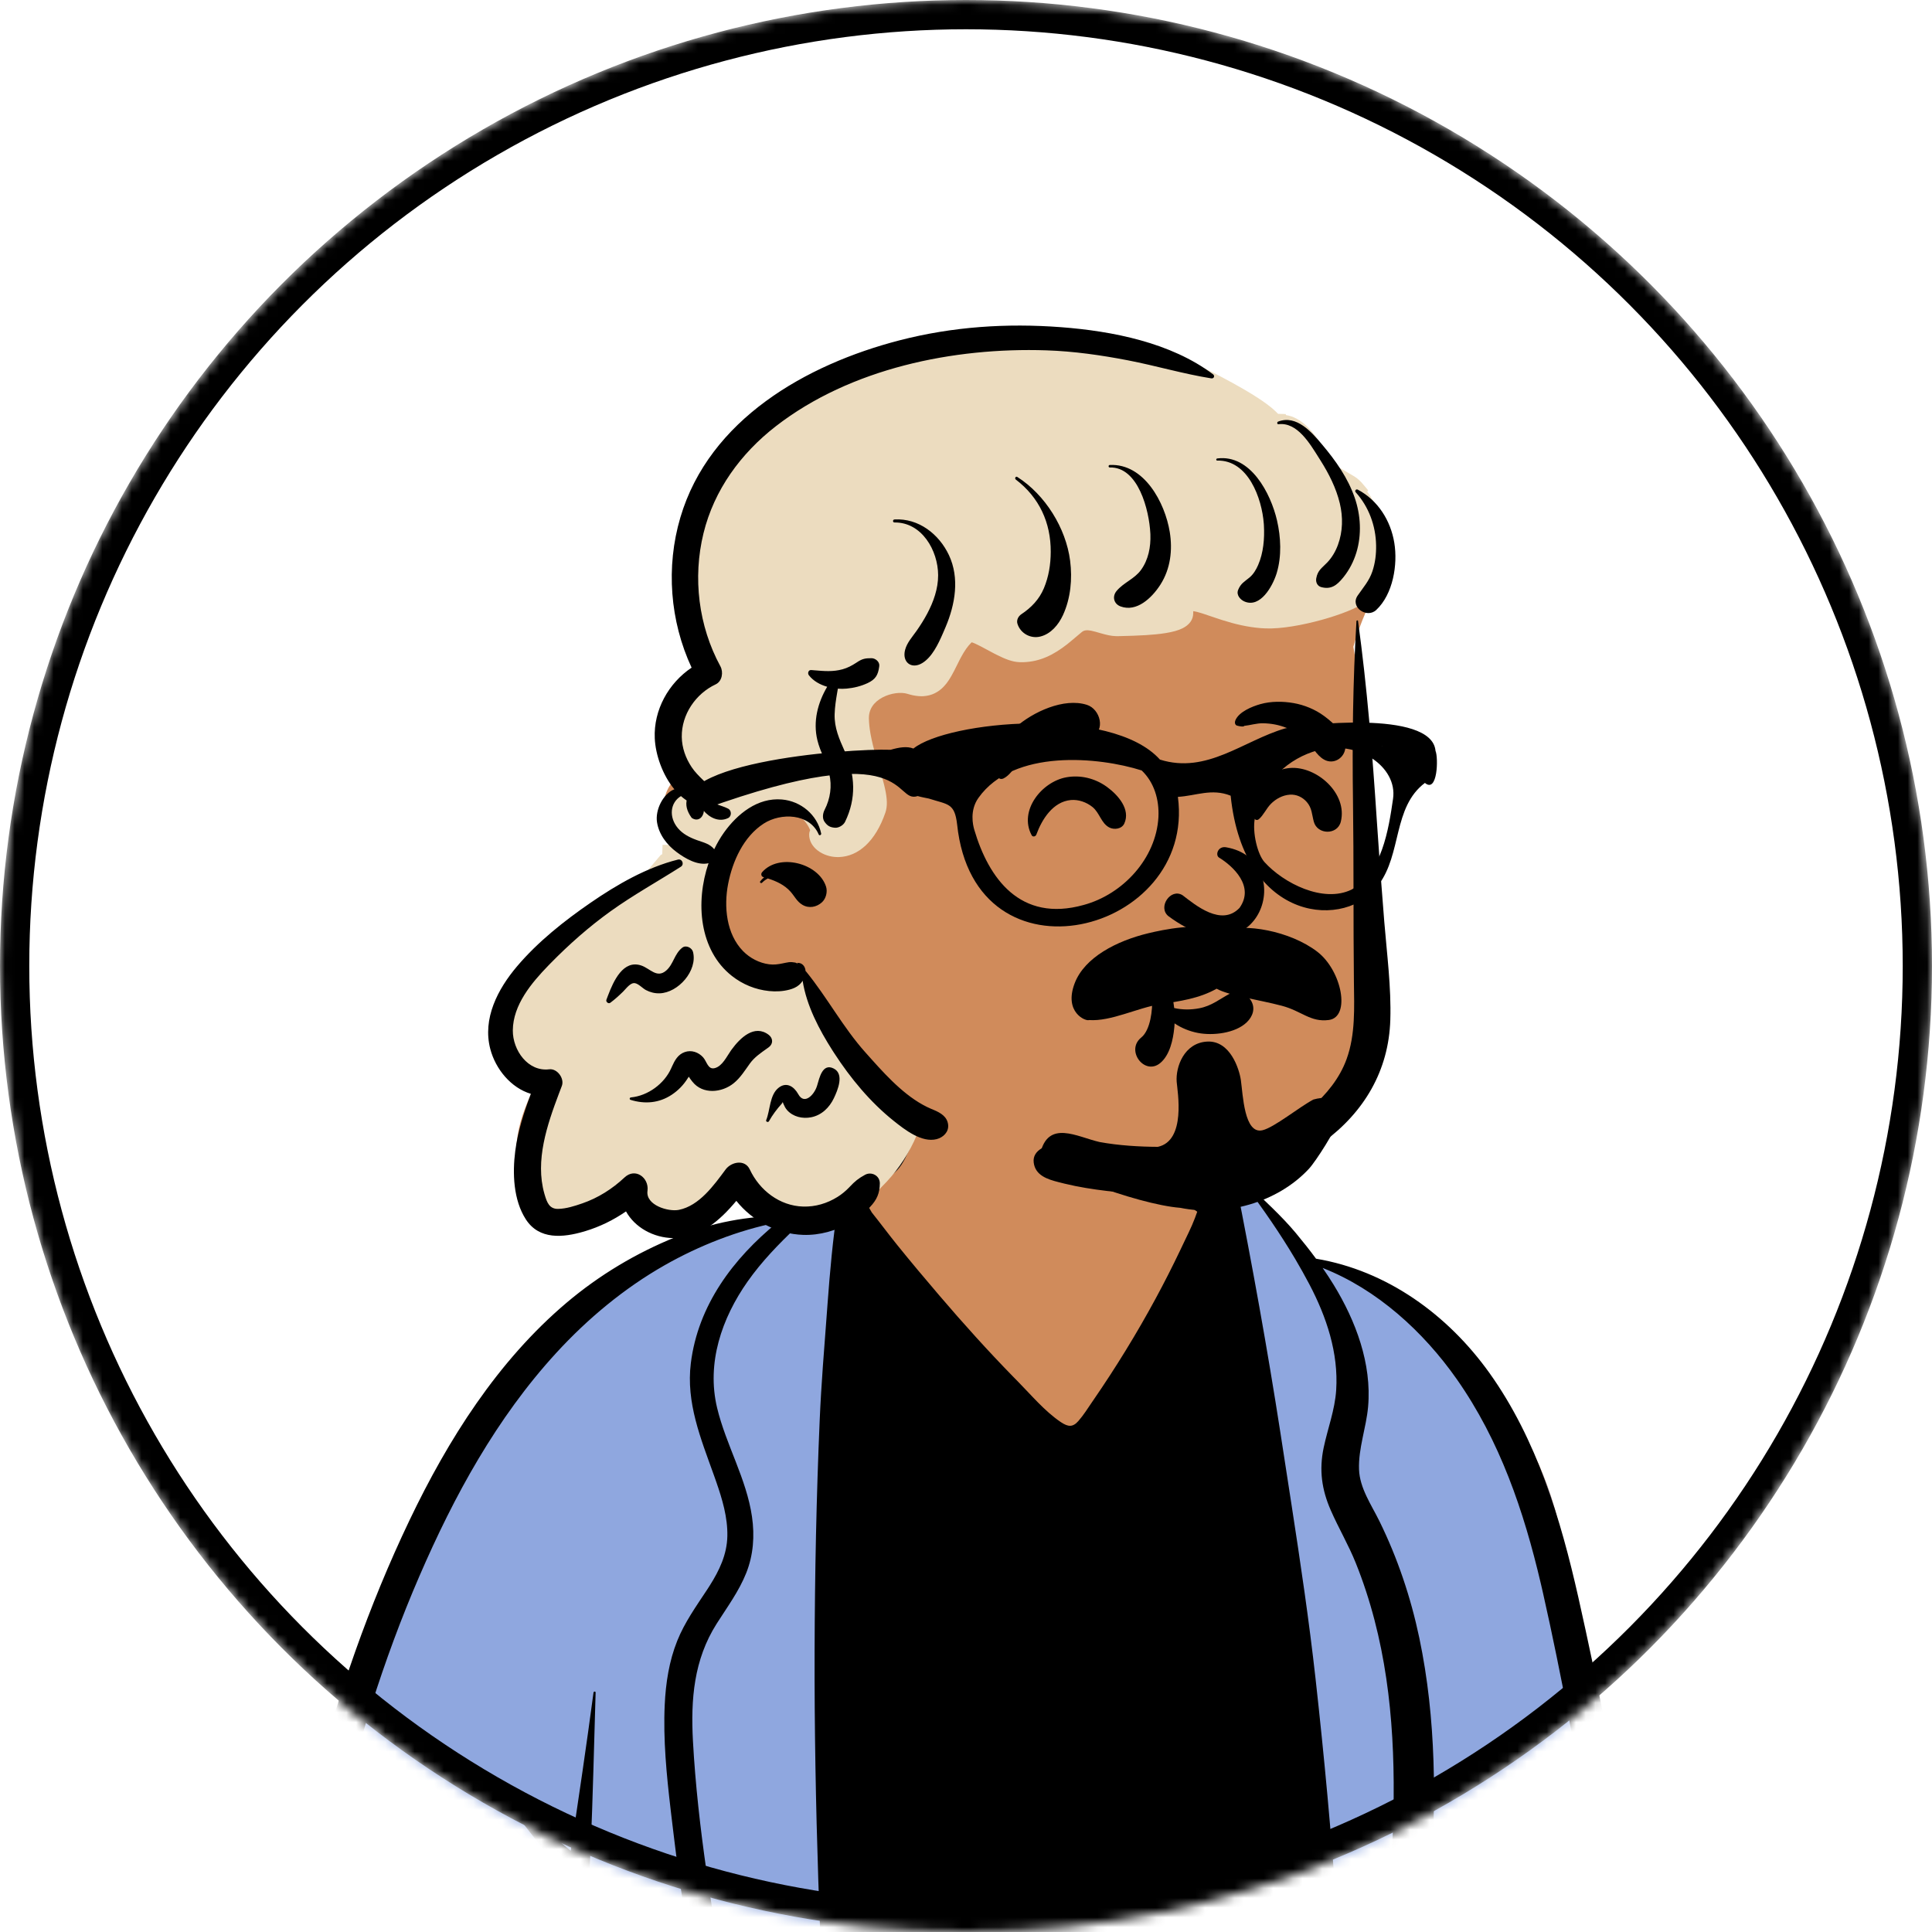 <svg width="198" height="198" viewBox="0 0 198 198" fill="none" xmlns="http://www.w3.org/2000/svg">
<mask id="mask0_277_1070" style="mask-type:alpha" maskUnits="userSpaceOnUse" x="0" y="0" width="198" height="198">
<circle cx="99" cy="99" r="99" fill="#C4C4C4"/>
</mask>
<g mask="url(#mask0_277_1070)">
<path fill-rule="evenodd" clip-rule="evenodd" d="M159.917 156.938C157.23 144.197 147.695 134.311 134.874 129.386C132.409 127.992 130.02 122.008 126.707 120.912C126.177 120.736 127.015 122.134 126.707 122.217C125.612 122.515 124.385 122.547 123.176 121.471C121.014 119.549 120.336 113.934 119.021 111.396C112.09 98.012 94.784 103.249 92.465 118.045C90.848 119.099 88.563 120.028 86.804 120.877C84.992 121.752 83.398 123.87 81.531 124.627C79.864 125.304 77.119 124.824 75.44 125.414C67.718 128.124 61.177 131.543 56.05 138.471C54.969 139.932 53.751 141.729 52.768 143.205C47.699 149.042 44.178 155.585 40.936 162.605C31.863 183.209 29.396 206.023 27.182 228.222C27.232 232.107 24.656 242.877 28.466 244.739C28.239 244.976 28.321 245.45 28.744 245.446C38.406 245.348 48.046 246.213 57.559 247.895C62.148 248.706 66.713 249.819 71.388 250.003C81.092 249.935 90.762 248.309 100.454 249.848C112.105 249.848 126.265 249.509 139.227 249.01C151.341 248.544 163.52 249.596 175.484 247.535C176.431 247.386 176.893 246.23 176.695 245.402C175.291 240.285 174.602 235.019 173.814 229.782C173.972 226.423 173.69 222.916 172.448 219.787C169.203 198.667 165.042 177.684 159.917 156.938Z" fill="#D08B5B"/>
<path fill-rule="evenodd" clip-rule="evenodd" d="M126.706 122.295C127.014 122.212 126.176 120.813 126.706 120.989C130.019 122.085 132.408 128.068 134.873 129.463C147.694 134.388 157.229 144.274 159.916 157.015C165.041 177.761 169.202 198.744 172.448 219.865C173.69 222.994 173.971 226.5 173.814 229.86L173.938 230.686C174.676 235.65 175.364 240.631 176.694 245.479C176.892 246.307 176.43 247.462 175.483 247.613C163.655 249.649 151.617 248.645 139.639 249.071L137.143 249.165C124.761 249.62 111.483 249.924 100.453 249.924C90.761 248.385 81.092 250.012 71.387 250.079C66.712 249.896 62.147 248.783 57.558 247.972C48.045 246.29 38.405 245.425 28.743 245.523C28.32 245.527 28.238 245.052 28.466 244.816C24.655 242.954 27.232 232.183 27.181 228.299L27.381 226.299C29.549 204.733 32.135 182.668 40.935 162.682L41.199 162.114C44.369 155.309 47.835 148.962 52.767 143.282L53.069 142.83C53.993 141.45 55.077 139.863 56.049 138.548C61.176 131.62 67.717 128.201 75.439 125.491C77.118 124.902 79.863 125.381 81.529 124.705C83.276 123.996 84.784 122.097 86.454 121.139V128.287L110.623 152.106L124.331 131.078L125.725 122.466C126.061 122.444 126.389 122.381 126.706 122.295Z" fill="#8FA7DF"/>
<path fill-rule="evenodd" clip-rule="evenodd" d="M156.008 184.7C155.753 185.941 155.394 187.183 154.918 188.359C154.459 189.495 153.767 190.512 153.292 191.634C153.227 191.785 153.123 191.899 152.996 191.986L153.036 192.291L153.073 192.596C153.31 194.656 153.577 196.709 153.809 198.768L153.92 199.798C154.375 204.097 155.094 208.375 155.652 212.662C156.197 216.86 156.754 221.059 157.348 225.251C157.962 229.574 158.588 233.889 159.318 238.195C159.626 240.013 159.948 241.83 160.283 243.645L160.542 245.033C163.206 245.675 163.935 249.391 161.222 250.762C159.99 251.382 158.408 251.234 157.393 250.259C156.338 249.244 156.295 247.412 156.05 246.037L155.813 244.759C154.049 235.149 152.518 225.429 151.802 215.683C151.618 213.166 151.463 210.647 151.362 208.126C151.267 205.756 151.313 203.385 151.276 201.014L151.263 200.368C151.207 197.839 151.254 195.314 151.32 192.786C151.327 192.478 151.341 192.17 151.357 191.86C151.268 191.756 151.203 191.632 151.177 191.512L151.141 191.352C151.054 190.944 151.153 190.465 151.467 190.173C151.602 188.45 151.78 186.731 151.829 185.01C151.833 184.868 152.036 184.872 152.048 185.01C152.162 186.475 152.391 187.943 152.619 189.41C154.089 188.227 155.175 186.279 155.816 184.648C155.863 184.53 156.035 184.572 156.008 184.7ZM121.23 116.229C121.474 117.344 121.956 118.346 122.603 119.279C122.911 119.724 123.262 120.138 123.681 120.486C124.043 120.782 124.453 120.975 124.836 121.233C125.394 121.146 125.977 121.358 126.368 121.768L126.306 121.168C126.287 120.973 126.608 120.935 126.645 121.123C128.339 129.671 129.885 138.224 131.222 146.834L131.809 150.637L132.36 154.206C133.276 160.154 134.162 166.1 134.829 172.091C135.718 180.087 136.465 188.104 137.012 196.132C137.56 204.217 137.897 212.307 138.137 220.408C138.197 222.449 138.261 224.49 138.322 226.531L138.737 224.09C139.149 221.648 139.554 219.204 139.901 216.751C141.147 207.973 142.142 199.133 142.628 190.28C143.074 182.177 142.924 173.915 140.863 166.021C140.345 164.036 139.709 162.08 138.943 160.177C138.199 158.324 137.184 156.608 136.385 154.783C135.454 152.66 135.176 150.656 135.654 148.37C136.073 146.379 136.806 144.505 136.938 142.456C137.184 138.65 135.946 134.965 134.198 131.635C133.736 130.757 133.251 129.892 132.744 129.033C131.208 126.439 129.477 123.94 127.679 121.544C127.583 121.415 127.787 121.274 127.893 121.379C129.531 122.998 131.322 124.591 132.796 126.36C133.512 127.22 134.211 128.097 134.874 128.998C142.14 130.213 148.384 134.741 152.652 140.719C157.495 147.505 159.945 155.67 161.758 163.712C163.774 172.65 165.474 181.668 167.285 190.649C169.159 199.943 171.025 209.237 172.911 218.529C173.848 223.141 174.786 227.754 175.721 232.369C176.195 234.705 176.693 237.036 177.214 239.365C177.482 240.558 177.768 241.75 178.016 242.947C178.295 244.297 178.035 245.162 177.121 246.153C176.784 246.522 176.251 246.516 175.833 246.32L175.702 246.259L175.576 246.197C175.059 245.943 174.653 245.68 174.33 245.113C173.976 244.492 173.919 243.801 173.798 243.11C173.573 241.837 173.35 240.565 173.126 239.289C172.79 237.383 172.425 235.482 172.054 233.581L170.19 224.084C169.693 221.552 169.196 219.019 168.694 216.488C166.907 207.437 165.118 198.388 163.328 189.338C161.61 180.648 160.091 171.9 158.134 163.26L158.023 162.774L157.91 162.288C156.162 154.841 153.718 147.637 149.284 141.326C145.872 136.472 141.133 132.138 135.551 129.946C135.945 130.511 136.322 131.089 136.683 131.677C138.945 135.374 140.597 139.762 140.209 144.164C140.019 146.315 139.202 148.429 139.279 150.596C139.351 152.522 140.543 154.214 141.366 155.889C143.234 159.686 144.586 163.722 145.458 167.862C147.206 176.175 147.2 184.729 146.598 193.168C145.944 202.341 144.701 211.514 143.284 220.598C142.558 225.257 141.592 229.877 140.852 234.529C140.486 236.823 139.988 239.111 139.553 241.393L139.345 242.484C139.228 243.089 139.108 243.692 138.969 244.289L138.883 244.646V244.71C138.879 245.15 138.759 245.515 138.564 245.805C138.3 246.655 137.97 247.484 137.533 248.281C137.308 248.687 136.982 248.916 136.628 249C136.272 249.816 135.464 250.443 134.5 250.439L121.817 250.39C114.45 250.361 107.083 250.312 99.716 250.272C97.857 250.263 96 250.228 94.143 250.179C92.402 250.131 90.733 249.922 89.01 249.705C87.066 249.461 86.013 248.083 86.303 246.14C86.368 245.712 86.436 245.285 86.503 244.859C86.115 244.987 85.654 244.927 85.343 244.623L85.05 244.337C84.645 243.936 84.283 243.542 84.025 243.007C83.761 242.457 83.545 241.875 83.311 241.313C82.805 240.105 82.314 238.893 81.836 237.673C80.877 235.236 79.918 232.789 79.027 230.327C77.263 225.451 75.702 220.501 74.345 215.495C71.924 206.564 70.173 197.459 69.069 188.274L68.805 186.085L68.729 185.439C68.31 181.879 67.958 178.263 68.124 174.71C68.227 172.486 68.571 170.245 69.403 168.168C70.169 166.252 71.352 164.613 72.478 162.901L72.606 162.703L72.736 162.5C73.72 160.945 74.503 159.319 74.542 157.429C74.582 155.513 74.024 153.646 73.399 151.851L73.244 151.41L73.139 151.116C71.811 147.407 70.3 143.75 70.799 139.714C71.535 133.77 75.137 128.979 79.668 125.285C75.638 126.083 71.649 127.66 68.128 129.659C63.97 132.023 60.227 135.141 56.998 138.662C50.898 145.315 46.542 153.297 42.977 161.539C39.245 170.164 36.478 179.202 34.392 188.358C32.295 197.566 30.891 206.922 29.932 216.314C29.454 220.989 29.078 225.675 28.766 230.364C28.608 232.766 28.488 235.173 28.302 237.571C28.116 239.968 28.032 242.401 27.447 244.734C27.174 245.82 25.332 245.931 25.135 244.734C24.697 242.06 24.82 239.294 24.942 236.586L24.953 236.341C25.073 233.644 25.23 230.949 25.416 228.254C25.796 222.746 26.303 217.245 26.965 211.763C29.287 192.517 33.569 173.372 41.968 155.804C45.923 147.529 50.999 139.489 58.06 133.514C61.421 130.672 65.211 128.403 69.296 126.76C72.948 125.29 76.659 124.594 80.54 124.596C82.487 123.105 84.576 121.805 86.664 120.695C86.789 120.627 86.921 120.789 86.817 120.895C86.763 120.947 86.71 121.001 86.656 121.051C86.892 121.067 87.136 121.177 87.355 121.408C88.122 122.212 88.768 123.217 89.348 124.262C90.229 125.362 91.069 126.499 91.948 127.588C93.356 129.332 94.797 131.049 96.256 132.754C98.705 135.62 101.234 138.431 103.871 141.129L104.312 141.577C105.679 142.963 107.064 144.621 108.681 145.718L108.767 145.775C109.449 146.219 109.933 146.3 110.514 145.636C111.043 145.032 111.484 144.331 111.936 143.665L112.041 143.512C114.352 140.154 116.493 136.672 118.432 133.088C119.315 131.457 120.156 129.802 120.953 128.129L121.192 127.627C121.625 126.704 122.096 125.8 122.454 124.85C122.537 124.627 122.619 124.405 122.698 124.184C121.478 123.383 120.533 121.652 120.191 120.296C119.834 118.887 120.014 117.442 120.649 116.154C120.769 115.912 121.172 115.971 121.23 116.229ZM61.042 173.465C60.873 178.82 60.771 184.18 60.519 189.532L60.432 191.359C60.825 191.796 61.055 192.302 60.871 192.996C60.8 193.261 60.589 193.501 60.325 193.591L60.243 195.289C59.869 202.931 59.431 210.557 58.631 218.18C57.63 227.719 56.471 237.243 55.315 246.766C55.151 248.114 54.213 249.183 52.755 248.986C51.279 248.786 50.681 247.502 50.875 246.163C51.636 240.911 52.368 235.655 53.009 230.385L53.739 224.382C54.654 216.877 55.592 209.373 56.671 201.892C57.122 198.765 57.591 195.641 58.061 192.515L57.897 192.302C57.225 191.428 56.53 190.574 55.842 189.713C54.521 188.055 53.218 186.411 52.008 184.674C51.947 184.587 52.07 184.459 52.157 184.526C53.853 185.779 55.459 187.119 57.074 188.481L58.488 189.679C59.301 184.279 60.107 178.877 60.825 173.465C60.843 173.33 61.046 173.32 61.042 173.465ZM85.445 122.217C84.424 123.18 83.381 124.122 82.353 125.079L81.976 125.431L81.601 125.785C79.793 127.5 78.061 129.285 76.618 131.335C73.969 135.099 72.391 139.688 73.492 144.284C74.407 148.091 76.504 151.542 77.068 155.444C77.35 157.398 77.213 159.363 76.477 161.209C75.725 163.092 74.525 164.706 73.446 166.405C71.103 170.098 70.783 174.151 71.016 178.428C71.26 182.896 71.773 187.366 72.406 191.792C73.688 200.763 75.621 209.64 78.179 218.333C79.459 222.686 80.971 226.947 82.476 231.224C83.226 233.353 84.1 235.432 85 237.501C85.474 238.59 85.961 239.673 86.455 240.753C86.272 239.227 86.272 237.66 86.183 236.143C86.055 233.969 85.893 231.799 85.743 229.628C85.44 225.22 85.169 220.809 84.927 216.398C84.069 200.666 83.437 184.921 83.484 169.164C83.507 161.285 83.667 153.405 84.006 145.534C84.166 141.827 84.473 138.123 84.751 134.422L84.81 133.629C85.056 130.306 85.35 126.976 85.856 123.682C85.706 123.345 85.576 123.002 85.48 122.652L85.445 122.52L85.47 122.524C85.447 122.421 85.44 122.318 85.445 122.217ZM94.273 108.679C94.294 108.588 94.423 108.596 94.447 108.679C95.022 110.616 94.818 112.747 94.323 114.696C94.056 115.752 93.676 116.777 93.217 117.765L93.056 118.111C92.663 118.952 92.221 119.819 91.455 120.344C91.135 120.563 90.564 120.577 90.244 120.344L90.081 120.22C90.055 120.2 90.028 120.178 90.002 120.156C89.704 119.906 89.557 119.354 89.694 118.99C90.049 118.05 90.853 117.361 91.408 116.523C91.901 115.78 92.336 114.995 92.698 114.179C93.478 112.415 93.829 110.541 94.273 108.679Z" fill="black"/>
<path fill-rule="evenodd" clip-rule="evenodd" d="M139.863 51.861C139.434 50.775 138.675 49.41 137.407 49.355C136.425 46.348 133.985 43.285 130.591 43.366C120.629 33.153 108.088 33.635 94.976 35.797C88.058 37.083 81.033 39.602 75.874 44.572C69.695 50.423 67.289 60.633 72.128 68.032C67.945 70.278 67.864 75.61 69.653 79.458C67.503 80.948 67.372 84.565 69.793 85.703C69.664 86.231 69.755 86.777 70.001 87.246C68.801 88.248 67.238 88.988 65.947 89.624C65.376 89.906 65.047 90.365 64.91 90.882C60.669 93.671 50.095 100.487 50.221 105.913C50.158 108.742 52.252 110.605 54.797 111.346C53.283 114.381 52.134 117.925 53.583 121.199C53.984 122.188 56.986 125.095 57.137 125.148C57.401 125.375 61.707 123.393 63.8 122.382C64.206 125.029 67.029 126.416 69.462 125.508C71.769 124.811 73.187 122.853 74.643 121.071C76.574 125.296 82.257 125.345 85.93 123.524C89.229 121.995 91.736 119.196 93.133 115.822C100.551 119.462 109.229 120.523 117.288 119.069C117.805 119.987 118.949 120.603 119.97 120.248C124.254 118.957 128.992 118.884 132.625 115.925C140.196 110.478 140.834 100.433 140.306 91.871C139.838 83.334 140.247 74.727 138.7 66.282C139.371 63.796 140.488 61.598 141.522 59.262C142.646 56.813 142.622 53.172 139.863 51.861Z" fill="#D08B5B"/>
<path fill-rule="evenodd" clip-rule="evenodd" d="M105.49 34.916L105.785 34.917C106.271 34.92 106.757 34.93 107.242 34.946C109.802 35.03 112.473 35.363 115.479 35.933L115.937 36.021C116.685 36.168 117.355 36.316 118.423 36.566L120.544 37.067C121.624 37.319 122.417 37.493 123.151 37.634L123.247 37.652C123.247 37.652 128.898 40.367 130.723 42.154L130.905 42.334L130.983 42.411L131.777 42.436L131.784 42.537L131.79 42.538C132.579 42.661 133.291 43.07 133.954 43.707L134.025 43.776L134.093 43.844C134.609 44.371 135.022 44.932 135.588 45.821L135.717 46.024L135.947 46.391L136.134 46.686C136.256 46.878 136.373 47.069 136.485 47.258L136.595 47.446L136.674 47.584L138.723 48.782C139.018 48.955 139.287 49.178 139.533 49.446L139.599 49.52L139.665 49.596L140.223 50.262L140.11 50.38L140.165 50.451L140.262 50.585L140.358 50.721L140.45 50.858L140.49 50.919L140.55 51.049L140.579 51.114L140.602 51.168L140.673 51.204L140.815 51.461C141.554 52.797 141.952 54.314 141.978 55.873C141.997 56.949 141.865 57.925 141.55 58.868C141.333 59.519 141.041 60.031 140.538 60.736L140.139 61.283L140.059 61.396L139.962 61.533C139.946 61.555 139.931 61.577 139.916 61.599C139.269 62.538 133.737 64.317 130.337 64.403L130.236 64.405L130.105 64.406C129.78 64.408 129.467 64.396 129.165 64.371C127.857 64.261 126.634 63.985 125.213 63.534L124.919 63.439L123.354 62.912C123.304 62.895 123.264 62.882 123.236 62.873L123.093 62.828C122.748 62.722 122.498 62.661 122.328 62.639L122.293 62.635L122.289 62.7L122.288 62.761V62.811C122.298 63.533 121.86 64.059 121.182 64.395C120.75 64.608 120.194 64.761 119.494 64.875L119.382 64.893C118.24 65.07 116.878 65.146 114.599 65.197C114.512 65.199 114.425 65.198 114.337 65.194C113.848 65.172 113.463 65.088 112.748 64.882L112.41 64.785L112.227 64.734C111.887 64.642 111.697 64.606 111.518 64.596L111.467 64.593L111.415 64.593C111.2 64.592 111.045 64.64 110.892 64.757L110.814 64.82L109.764 65.702C109.626 65.816 109.504 65.917 109.414 65.989L109.378 66.018C107.936 67.152 106.561 67.799 104.941 67.861L104.832 67.864L104.719 67.865C104.638 67.865 104.554 67.864 104.472 67.861C103.79 67.835 103.082 67.581 102.115 67.092L101.914 66.99L101.774 66.916C101.703 66.879 101.628 66.839 101.548 66.795L100.826 66.409L100.458 66.215C100.017 65.988 99.771 65.879 99.606 65.834L99.579 65.827L99.564 65.841C99.181 66.216 98.853 66.687 98.5 67.338L98.447 67.437L98.369 67.584L97.867 68.585L97.773 68.772C97.4 69.494 97.106 69.956 96.72 70.362C96.16 70.95 95.483 71.291 94.653 71.346L94.569 71.35L94.47 71.353C94.079 71.356 93.664 71.296 93.215 71.171L93.111 71.141L93.009 71.11C92.34 70.898 91.282 71.03 90.441 71.477C89.528 71.963 89.026 72.704 89.048 73.651C89.059 74.121 89.113 74.625 89.208 75.172L89.235 75.322C89.36 75.997 89.528 76.675 89.789 77.579L90.348 79.471L90.411 79.692L90.474 79.919C90.565 80.249 90.638 80.538 90.697 80.809C90.925 81.847 90.964 82.626 90.735 83.289C89.725 86.216 87.975 87.771 85.983 87.836L85.913 87.838H85.828C84.297 87.821 82.91 86.821 82.927 85.526C82.928 85.39 82.954 85.264 82.999 85.149L83.019 85.101L83.029 85.081L83.014 85.041C82.542 83.912 81.454 83.088 80.177 82.926L80.104 82.918L80.032 82.911C79.962 82.904 79.892 82.901 79.826 82.898L79.761 82.896H79.683C77.98 82.899 76.295 84.036 74.969 85.895C74.693 86.282 74.436 86.705 74.206 87.152L74.13 87.303L73.761 88.059L73.512 88.789C72.141 92.815 72.835 97.028 75.513 99.206L75.594 99.271C76.559 100.03 77.693 100.491 78.904 100.614C79.044 100.628 79.184 100.637 79.319 100.641L79.419 100.643H79.534C79.929 100.637 80.306 100.588 80.645 100.496C80.922 100.422 81.114 100.331 81.248 100.215C81.284 100.185 81.312 100.157 81.336 100.13L81.357 100.105L81.365 100.095L83.195 100.367C83.506 102.347 84.405 104.399 85.868 106.753L85.96 106.901L86.121 107.155L86.284 107.409C88.006 110.063 89.925 112.297 92.035 114.012L92.183 114.131L92.38 114.288L92.562 114.43C92.915 114.705 93.208 114.918 93.502 115.109L93.575 115.156L94.269 115.597L93.948 116.355C93.196 118.122 92.158 119.729 90.88 121.096L90.759 121.224L89.871 122.142L89.187 121.271C89.183 121.264 89.167 121.256 89.149 121.252L89.137 121.25H89.13L89.12 121.251L89.109 121.254L89.098 121.26C88.587 121.537 88.305 121.75 87.902 122.166L87.844 122.227L87.776 122.299L87.681 122.397C87.262 122.828 86.814 123.195 86.326 123.5C85.197 124.205 83.945 124.597 82.648 124.632L82.526 124.635H82.403C82.359 124.634 82.315 124.633 82.271 124.632C79.566 124.557 77.141 122.819 75.949 120.272C75.902 120.171 75.858 120.138 75.778 120.131L75.755 120.13L75.727 120.129C75.528 120.131 75.284 120.249 75.149 120.409L75.124 120.439L74.668 121.053L74.493 121.285C72.866 123.428 71.53 124.598 69.736 124.955C69.595 124.982 69.445 125 69.286 125.006L69.19 125.011H69.134C68.362 125.012 67.473 124.788 66.779 124.394C65.863 123.871 65.296 123.068 65.368 122.074L65.373 122.01L65.386 121.903C65.446 121.372 65.022 121.084 64.697 121.344L64.675 121.363L64.648 121.388C63.311 122.645 61.774 123.609 60.117 124.204L59.971 124.255L59.753 124.33C58.709 124.683 57.972 124.858 57.197 124.872C56.526 124.884 55.968 124.641 55.564 124.175C55.295 123.863 55.13 123.517 54.966 123.013L54.939 122.927L54.879 122.731L54.842 122.603C54.361 120.909 54.351 119.096 54.728 117.096C55.01 115.603 55.458 114.16 56.213 112.137L56.359 111.747L56.661 110.952C56.692 110.872 56.51 110.593 56.398 110.562L56.385 110.559L56.282 110.57C56.21 110.578 56.138 110.582 56.064 110.585L55.951 110.588H55.877C53.426 110.563 51.555 108.154 51.572 105.602C51.591 103.211 52.79 101.156 55.08 98.716L55.279 98.506L55.494 98.282L55.706 98.064C57.741 95.988 59.821 94.175 61.986 92.62L62.166 92.493L62.365 92.352C63.095 91.838 63.804 91.374 64.785 90.762L65.363 90.404L67.704 87.634C67.76 87.602 67.816 87.57 67.87 87.539L67.9 86.578L70.156 86.624C69.584 86.33 69.109 85.973 68.724 85.515C67.444 83.993 67.604 81.879 69.161 80.84L69.216 80.804L69.872 80.398L70.409 80.87C70.877 81.282 71.373 81.554 71.891 81.68L71.972 81.699L72.377 81.785L72.456 81.913L72.501 81.847C72.501 81.84 72.5 81.834 72.498 81.827L72.494 81.817L72.485 81.804L72.434 81.741L72.378 81.674C72.198 81.462 71.996 81.255 71.629 80.901L71.371 80.653L71.171 80.458C70.645 79.94 70.364 79.619 70.067 79.173C69.325 78.065 68.907 76.815 68.889 75.545C68.853 72.905 70.491 70.409 72.918 69.269C73.003 69.229 73.066 68.946 72.964 68.758C70.614 64.435 69.962 59.253 71.142 54.432C72.244 49.935 74.984 45.965 78.908 42.924C85.644 37.703 94.988 35.011 104.902 34.918L105.202 34.916H105.49Z" fill="#ECDCBF"/>
<path fill-rule="evenodd" clip-rule="evenodd" d="M69.471 88.096C69.917 87.983 70.157 88.585 69.778 88.826C67.373 90.359 64.889 91.729 62.566 93.397C60.356 94.984 58.315 96.791 56.412 98.733L56.201 98.949C54.481 100.724 52.575 102.981 52.556 105.599C52.541 107.633 54.106 109.854 56.289 109.587C57.111 109.487 57.867 110.532 57.581 111.287L57.279 112.082C56.064 115.298 54.828 118.944 55.788 122.328L55.823 122.449C56.055 123.224 56.299 123.908 57.197 123.893C58.029 123.878 58.896 123.597 59.675 123.328C61.293 122.771 62.759 121.84 64.004 120.671C65.104 119.636 66.51 120.687 66.362 122.002L66.357 122.044C66.154 123.52 68.499 124.205 69.565 123.994C71.67 123.577 73.17 121.462 74.366 119.85C74.94 119.076 76.336 118.771 76.841 119.85C77.841 121.988 79.903 123.587 82.315 123.654C83.568 123.688 84.769 123.331 85.831 122.667C86.264 122.397 86.651 122.075 87.006 121.71L87.094 121.618C87.62 121.059 87.983 120.762 88.654 120.398C89.316 120.038 90.171 120.484 90.168 121.268C90.162 122.283 89.865 122.959 89.167 123.695C88.588 124.305 87.902 124.841 87.179 125.269C85.729 126.128 84.004 126.612 82.315 126.556C79.652 126.467 77.111 125.137 75.463 123.068C73.781 125.084 71.694 126.936 68.983 126.887C66.953 126.849 65.061 125.79 64.155 124.149C62.875 125.033 61.471 125.724 59.968 126.176L59.835 126.216C57.708 126.836 55.261 127.083 53.892 124.966C52.607 122.98 52.511 120.228 52.806 117.957C53.069 115.928 53.691 114.001 54.406 112.101C52.371 111.491 50.791 109.575 50.248 107.509C49.428 104.384 51.02 101.355 52.989 99.034C55.128 96.512 57.819 94.379 60.532 92.512C63.236 90.651 66.266 88.901 69.471 88.096ZM139.016 63.659C139.022 63.572 139.164 63.542 139.176 63.637C140.111 70.433 140.651 77.215 141.1 84.058C141.326 87.524 141.585 90.987 141.866 94.45C142.137 97.77 142.587 101.179 142.486 104.512C142.326 109.732 139.798 113.976 135.652 117.031C131.679 119.959 126.751 121.405 121.916 122.016C119.107 122.372 116.26 122.389 113.448 122.055C111.989 121.882 110.531 121.652 109.101 121.305L108.482 121.15C107.356 120.861 106.098 120.47 105.938 119.133C105.86 118.485 106.203 118.008 106.758 117.682C107.48 117.259 108.309 117.508 109.053 117.702C110.308 118.027 111.576 118.306 112.858 118.499C115.613 118.914 118.444 118.939 121.213 118.651C125.87 118.167 130.783 116.654 134.373 113.526C135.933 112.168 137.291 110.511 138.004 108.544C138.922 106.015 138.786 103.256 138.755 100.608C138.684 94.45 138.747 88.292 138.661 82.133C138.575 75.956 138.65 69.827 139.016 63.659ZM92.184 34.88C97.627 33.474 103.149 33.108 108.738 33.531C114.01 33.931 120.015 35.113 124.32 38.363C124.529 38.521 124.404 38.819 124.146 38.778C121.268 38.318 118.462 37.482 115.596 36.928C112.839 36.396 110.033 35.996 107.226 35.904C97.733 35.59 87.17 37.746 79.515 43.68C75.926 46.462 73.187 50.202 72.097 54.653C70.979 59.218 71.584 64.155 73.829 68.284C74.152 68.879 74.019 69.82 73.344 70.136C71.297 71.097 69.84 73.225 69.871 75.521C69.887 76.635 70.27 77.703 70.885 78.624C71.536 79.597 72.527 80.278 73.255 81.187C73.542 81.546 73.553 82.039 73.326 82.368C73.751 82.555 74.21 82.656 74.629 82.877C74.985 83.064 74.995 83.648 74.629 83.833C73.706 84.299 72.707 83.804 72.083 83.053C71.972 82.918 71.876 82.778 71.788 82.636C71.041 82.477 70.372 82.102 69.788 81.588C68.675 82.256 68.522 83.744 69.479 84.88C69.967 85.461 70.661 85.819 71.362 86.076L71.446 86.107C72.129 86.35 72.754 86.486 73.197 87.033C73.489 86.421 73.825 85.846 74.199 85.32C75.559 83.413 77.65 81.721 80.132 81.935C82.075 82.103 83.759 83.498 84.157 85.423C84.186 85.565 83.973 85.676 83.909 85.528C82.977 83.348 80.026 83.268 78.269 84.404C76.202 85.74 75.072 88.257 74.619 90.602C74.173 92.912 74.431 95.721 76.155 97.478C76.861 98.197 77.821 98.695 78.822 98.825C79.312 98.89 79.744 98.827 80.212 98.731L80.523 98.667C80.738 98.622 80.953 98.585 81.178 98.606L81.514 98.651L81.706 98.741C81.872 98.816 81.856 98.795 81.661 98.679C82.232 98.632 82.528 99.056 82.559 99.52C82.578 99.532 82.595 99.544 82.61 99.563C84.779 102.225 86.39 105.284 88.692 107.858L89.366 108.612C91.098 110.544 93.076 112.639 95.43 113.641L95.71 113.757C96.395 114.047 97.083 114.444 97.17 115.272C97.248 116.013 96.665 116.571 95.993 116.744C94.463 117.137 92.719 115.774 91.599 114.879C89.189 112.956 87.163 110.505 85.491 107.926L85.325 107.67C83.95 105.516 82.657 103.062 82.256 100.507L82.183 100.624C82.178 100.632 82.174 100.639 82.172 100.643C82.089 100.754 81.999 100.849 81.895 100.939C81.613 101.182 81.27 101.325 80.913 101.421C80.244 101.602 79.51 101.638 78.822 101.567C77.425 101.424 76.119 100.891 75.014 100.023C71.651 97.378 71.254 92.458 72.614 88.466C71.498 88.733 70.226 87.98 69.355 87.334C68.355 86.595 67.531 85.526 67.334 84.268C67.138 83.02 67.932 81.368 69.109 80.886C67.888 79.417 67.177 77.331 67.103 75.661C66.976 72.755 68.515 70.009 70.879 68.424C68.656 63.648 68.228 58.108 69.725 53.037C72.695 42.974 82.645 37.347 92.184 34.88ZM83.716 111.334L83.744 111.246C83.98 110.467 84.286 108.919 85.446 109.509C86.554 110.071 85.847 111.738 85.459 112.548C84.996 113.519 84.195 114.297 83.12 114.505C82.245 114.675 81.284 114.458 80.673 113.779C80.494 113.582 80.394 113.366 80.288 113.127C80.247 113.034 80.228 112.97 80.221 112.929C80.21 112.974 80.182 113.041 80.109 113.121C79.621 113.656 79.159 114.279 78.805 114.911C78.721 115.061 78.457 114.956 78.524 114.792C78.936 113.781 78.867 112.216 79.787 111.485C80.597 110.84 81.359 111.347 81.787 112.098L81.81 112.138C82.437 113.278 83.435 112.194 83.716 111.334ZM74.898 107.679L74.983 107.561C75.85 106.373 77.311 104.944 78.774 106.049C79.239 106.4 79.256 106.987 78.774 107.335L78.592 107.465C77.953 107.92 77.316 108.349 76.847 109C76.337 109.708 75.879 110.458 75.193 111.013C73.981 111.995 72.021 112.189 70.969 110.865L70.865 110.733C70.777 110.62 70.676 110.483 70.594 110.346L70.53 110.435C70.524 110.444 70.518 110.453 70.513 110.461L70.498 110.483C70.066 111.176 69.519 111.746 68.839 112.197C67.546 113.052 66.088 113.172 64.625 112.719C64.482 112.674 64.52 112.481 64.659 112.468C66.393 112.306 68.082 111.071 68.787 109.482L68.867 109.303C69.152 108.671 69.472 108.069 70.177 107.821C70.863 107.58 71.583 107.835 72.054 108.355C72.447 108.79 72.549 109.654 73.258 109.465C74.036 109.256 74.473 108.279 74.898 107.679ZM69.933 97.115C70.317 96.823 70.918 97.136 71.024 97.561C71.503 99.479 69.513 101.741 67.602 101.8C67.109 101.816 66.636 101.697 66.2 101.468C65.862 101.291 65.461 100.838 65.09 100.764C64.611 100.666 64.186 101.307 63.848 101.635C63.429 102.043 63.015 102.422 62.546 102.769C62.358 102.909 62.068 102.675 62.147 102.461L62.306 102.038C62.88 100.528 63.87 98.324 65.722 98.95C66.629 99.257 67.312 100.292 68.267 99.473C69.032 98.817 69.104 97.747 69.933 97.115ZM78.104 89.389C79.83 87.402 83.888 88.452 84.658 90.869C84.827 91.403 84.65 92.096 84.234 92.474C83.687 92.972 82.905 93.122 82.24 92.732C81.668 92.396 81.433 91.847 81.012 91.376C80.395 90.685 79.555 90.302 78.691 90.027C78.474 90.14 78.273 90.291 78.093 90.471C78 90.564 77.826 90.436 77.908 90.328C78.019 90.18 78.155 90.04 78.31 89.912L78.235 89.89C78.008 89.827 77.958 89.556 78.104 89.389ZM89.323 67.455C89.71 67.456 90.161 67.82 90.112 68.245L90.097 68.363C89.985 69.173 89.726 69.631 88.917 70.007C88.232 70.326 87.511 70.502 86.76 70.572C86.475 70.598 86.174 70.6 85.869 70.577L85.804 70.949C85.677 71.692 85.559 72.436 85.537 73.194C85.496 74.598 86.018 75.755 86.579 77.009C87.655 79.418 87.776 81.822 86.604 84.227C86.432 84.579 85.947 84.866 85.556 84.83C85.048 84.783 84.803 84.637 84.507 84.227C84.26 83.883 84.317 83.397 84.488 83.038L84.507 82.999C85.098 81.852 85.284 80.556 84.983 79.296C84.7 78.111 84.057 77.046 83.771 75.865C83.304 73.942 83.802 72.033 84.773 70.383C84.04 70.171 83.362 69.794 82.909 69.218L82.91 69.217C82.738 69.032 82.833 68.646 83.135 68.669L83.478 68.697C84.459 68.779 85.362 68.864 86.354 68.59C86.862 68.45 87.301 68.215 87.738 67.931L87.831 67.87C88.377 67.506 88.68 67.454 89.323 67.455ZM91.671 53.236C94.13 53.096 96.229 54.723 97.25 56.889C98.358 59.24 97.893 61.937 96.914 64.251L96.637 64.898C96.15 66.02 95.511 67.354 94.515 67.956C93.395 68.632 92.428 67.848 92.758 66.601C92.954 65.859 93.487 65.287 93.918 64.674C94.32 64.102 94.695 63.51 95.024 62.892C95.668 61.681 96.149 60.331 96.144 58.944C96.135 56.411 94.465 53.508 91.671 53.545C91.471 53.547 91.475 53.247 91.671 53.236ZM104.107 49.149C103.954 49.033 104.091 48.773 104.262 48.883C107.114 50.701 109.243 54.116 109.672 57.471C109.909 59.332 109.728 61.322 108.937 63.039C108.484 64.025 107.705 64.966 106.616 65.236C105.616 65.484 104.584 64.912 104.274 63.932C104.153 63.553 104.36 63.155 104.674 62.948C105.688 62.275 106.505 61.427 106.983 60.285C107.48 59.098 107.679 57.839 107.684 56.559C107.699 53.56 106.505 50.977 104.107 49.149ZM138.939 50.449C138.807 50.302 138.973 50.086 139.148 50.178C141.21 51.264 142.52 53.346 142.894 55.627C143.262 57.859 142.768 60.898 141.044 62.512C140.071 63.423 138.329 62.212 139.138 61.038C139.708 60.21 140.324 59.528 140.65 58.55C140.941 57.677 141.045 56.797 141.029 55.88C140.994 53.879 140.281 51.94 138.939 50.449ZM113.736 47.653C117.258 47.485 119.393 51.516 119.882 54.52C120.183 56.376 119.957 58.288 118.935 59.898L118.874 59.992C118.031 61.278 116.497 62.759 114.844 62.15C114.145 61.892 113.959 61.141 114.428 60.571C115.148 59.699 116.259 59.344 116.934 58.412C117.693 57.368 117.942 56.059 117.898 54.789L117.891 54.649C117.774 52.313 116.663 47.828 113.736 47.908C113.572 47.912 113.574 47.661 113.736 47.653ZM124.752 46.984C128.158 46.547 130.233 50.565 130.873 53.333C131.273 55.063 131.36 56.993 130.849 58.71L130.811 58.833C130.395 60.114 129.167 62.31 127.564 61.655C127.125 61.476 126.678 60.987 126.888 60.46C127.156 59.787 127.543 59.612 128.06 59.181C128.458 58.849 128.736 58.373 128.94 57.903C129.485 56.653 129.606 55.192 129.531 53.844L129.521 53.685C129.329 51.052 127.905 47.129 124.752 47.202C124.608 47.205 124.618 47.001 124.752 46.984ZM130.989 43.206C132.885 42.483 134.438 44.3 135.528 45.597C136.894 47.222 138.132 48.973 138.833 50.996C139.456 52.799 139.566 54.804 139.004 56.639C138.725 57.547 138.293 58.39 137.702 59.132L137.625 59.225C137.01 59.977 136.416 60.44 135.408 60.17C134.997 60.06 134.824 59.654 134.896 59.265C135.047 58.435 135.474 58.219 136.027 57.64C136.514 57.128 136.877 56.499 137.119 55.837C137.621 54.471 137.647 52.991 137.31 51.584C136.933 50.009 136.192 48.555 135.334 47.192L135.149 46.9C134.239 45.459 132.943 43.24 131.025 43.474C130.86 43.494 130.859 43.256 130.989 43.206Z" fill="black"/>
<path fill-rule="evenodd" clip-rule="evenodd" d="M116.265 97.938C117.348 96.155 119.658 100.522 119.902 101.272C120.12 101.938 120.263 102.619 120.336 103.308C121.176 103.497 122.048 103.497 122.909 103.332C124.188 103.086 124.97 102.399 126.082 101.809C126.849 101.4 127.817 101.878 128.216 102.556C128.686 103.352 128.387 104.179 127.769 104.773C126.598 105.9 124.292 106.158 122.763 105.859C121.887 105.688 121.084 105.359 120.375 104.881C120.371 104.971 120.367 105.06 120.361 105.149L120.347 105.303C120.23 106.552 119.886 108.123 118.916 108.937C117.326 110.269 115.362 107.706 116.908 106.374L116.956 106.333C117.917 105.557 118.126 103.473 118.074 102.326C118.041 101.577 117.904 100.818 117.667 100.104L117.619 99.962C117.548 99.761 116.772 97.849 116.491 98.092L116.479 98.106C116.363 98.245 116.176 98.083 116.265 97.938ZM124.915 87.877C126.377 88.767 128.605 90.841 127.032 93.045C125.18 94.989 122.514 92.76 121.2 91.752C119.982 90.971 118.613 92.98 119.744 93.892C129.238 100.924 133.09 88.11 125.654 86.832C124.836 86.691 124.531 87.602 124.915 87.877ZM109.298 79.658C110.728 79.404 112.192 79.76 113.375 80.596L113.465 80.661C114.604 81.494 115.878 82.958 115.225 84.395C114.962 84.972 114.177 85.062 113.678 84.801C112.848 84.365 112.697 83.294 111.957 82.701C111.349 82.215 110.53 81.92 109.748 81.991C107.91 82.158 106.779 83.971 106.209 85.534C106.136 85.734 105.842 85.812 105.728 85.597C104.381 83.08 106.765 80.108 109.298 79.658ZM132.191 78.708C134.929 78.482 138.134 81.322 137.412 84.212C137.067 85.6 135.01 85.56 134.645 84.212C134.443 83.471 134.464 82.815 133.93 82.199C133.49 81.691 132.864 81.395 132.191 81.441C131.45 81.491 130.767 81.862 130.247 82.383C129.778 82.853 129.497 83.541 129.01 83.957C128.891 84.06 128.731 84.067 128.612 83.957C127.776 83.186 128.278 81.58 128.809 80.774C129.568 79.621 130.804 78.822 132.191 78.708ZM104.085 74.53C105.842 72.975 109.032 71.473 111.401 72.239C112.762 72.678 113.356 74.873 111.837 75.569C110.076 76.375 108.046 76.047 106.255 76.882C105.502 77.233 104.795 77.671 104.271 78.314C103.859 78.821 103.439 79.488 102.841 79.78C102.685 79.857 102.473 79.859 102.346 79.716C101.038 78.236 102.943 75.542 104.085 74.53ZM129.173 72.161C130.258 71.857 131.462 71.863 132.565 72.054C133.668 72.246 134.786 72.703 135.686 73.369L135.791 73.447C136.774 74.188 137.946 75.266 137.883 76.578C137.83 77.673 136.678 78.414 135.684 77.84C134.873 77.372 134.492 76.434 133.805 75.809C133.239 75.293 132.573 74.887 131.863 74.602C131.075 74.286 130.284 74.138 129.438 74.124C128.787 74.113 128.131 74.326 127.491 74.395C127.545 74.503 127.039 74.453 126.749 74.357C126.534 74.265 126.533 73.994 126.608 73.818C126.977 72.945 128.319 72.401 129.173 72.161Z" fill="black"/>
<path fill-rule="evenodd" clip-rule="evenodd" d="M125.128 95.426C122.973 94.455 119.106 95.302 117.703 95.638C114.438 96.422 111.154 98.114 110.139 100.765C108.996 103.754 111.278 104.694 111.613 104.54C113.873 104.7 116.564 103.279 118.932 102.912C120.854 102.612 122.882 102.349 124.683 101.327C125.997 102.051 128.967 102.442 131.365 103.075C133.406 103.613 134.29 104.781 136.183 104.534C138.451 104.236 137.523 99.464 134.995 97.531C132.228 95.414 127.549 94.556 125.128 95.426ZM129.392 115.831C127.507 116.291 127.381 112.16 127.17 110.699C127.005 109.559 126.075 106.618 123.717 106.746C121.359 106.872 120.473 109.336 120.592 110.869C120.67 111.863 121.586 116.896 118.663 117.533C116.801 117.526 114.645 117.4 112.687 117.039C110.381 116.516 107.384 114.688 106.592 118.289C106.307 119.585 116.462 123.436 120.969 123.785C125.538 124.711 130.885 123.287 134.139 119.789C134.88 118.993 136.964 115.691 137.113 114.882C137.425 113.182 136.702 112.088 134.599 112.687C133.114 113.48 130.604 115.536 129.392 115.831Z" fill="black"/>
<path fill-rule="evenodd" clip-rule="evenodd" d="M138.503 91.176C135.597 92.577 131.542 90.511 129.588 88.347C128.876 87.56 128.328 85.306 128.601 83.877C129.343 80.006 132.128 77.682 135.068 76.889C139.143 75.789 143.244 78.576 142.766 81.864C142.313 84.98 141.626 89.501 138.503 91.176ZM118.721 83.74C118.488 87.959 115.102 91.651 111.054 92.746C104.532 94.566 101.309 89.98 99.85 85.039C99.704 84.549 99.363 83.05 100.279 81.765C103.878 76.709 112.634 77.571 117.006 78.959C118.287 80.183 118.81 81.951 118.721 83.74ZM141.662 76.464C141.659 76.467 141.657 76.469 141.656 76.471C141.641 76.462 141.626 76.453 141.611 76.444C141.627 76.451 141.646 76.457 141.662 76.464ZM147.118 76.952C146.739 72.656 133.267 74.301 131.692 74.653C127.394 75.918 123.682 79.359 118.876 77.846C113.895 72.293 97.127 73.885 93.611 76.714C92.946 76.453 92.136 76.593 91.279 76.84C86.877 76.681 66.778 78.199 70.889 83.82C71.513 84.254 72.136 83.813 72.153 82.921C93.585 75.181 91.508 82.43 94.049 81.584C94.437 81.696 94.841 81.767 95.196 81.841C97.163 82.474 97.832 82.278 98.09 84.487C99.87 101.546 122.579 95.659 120.716 81.666C122.56 81.565 124.173 80.766 126.123 81.546C127.477 94.727 138.08 95.259 141.272 90.689C143.678 87.519 142.724 82.732 146.031 80.237C147.336 81.33 147.421 77.641 147.118 76.952Z" fill="black"/>
<circle cx="99" cy="99" r="97.5" stroke="black" stroke-width="3"/>
</g>
</svg>
